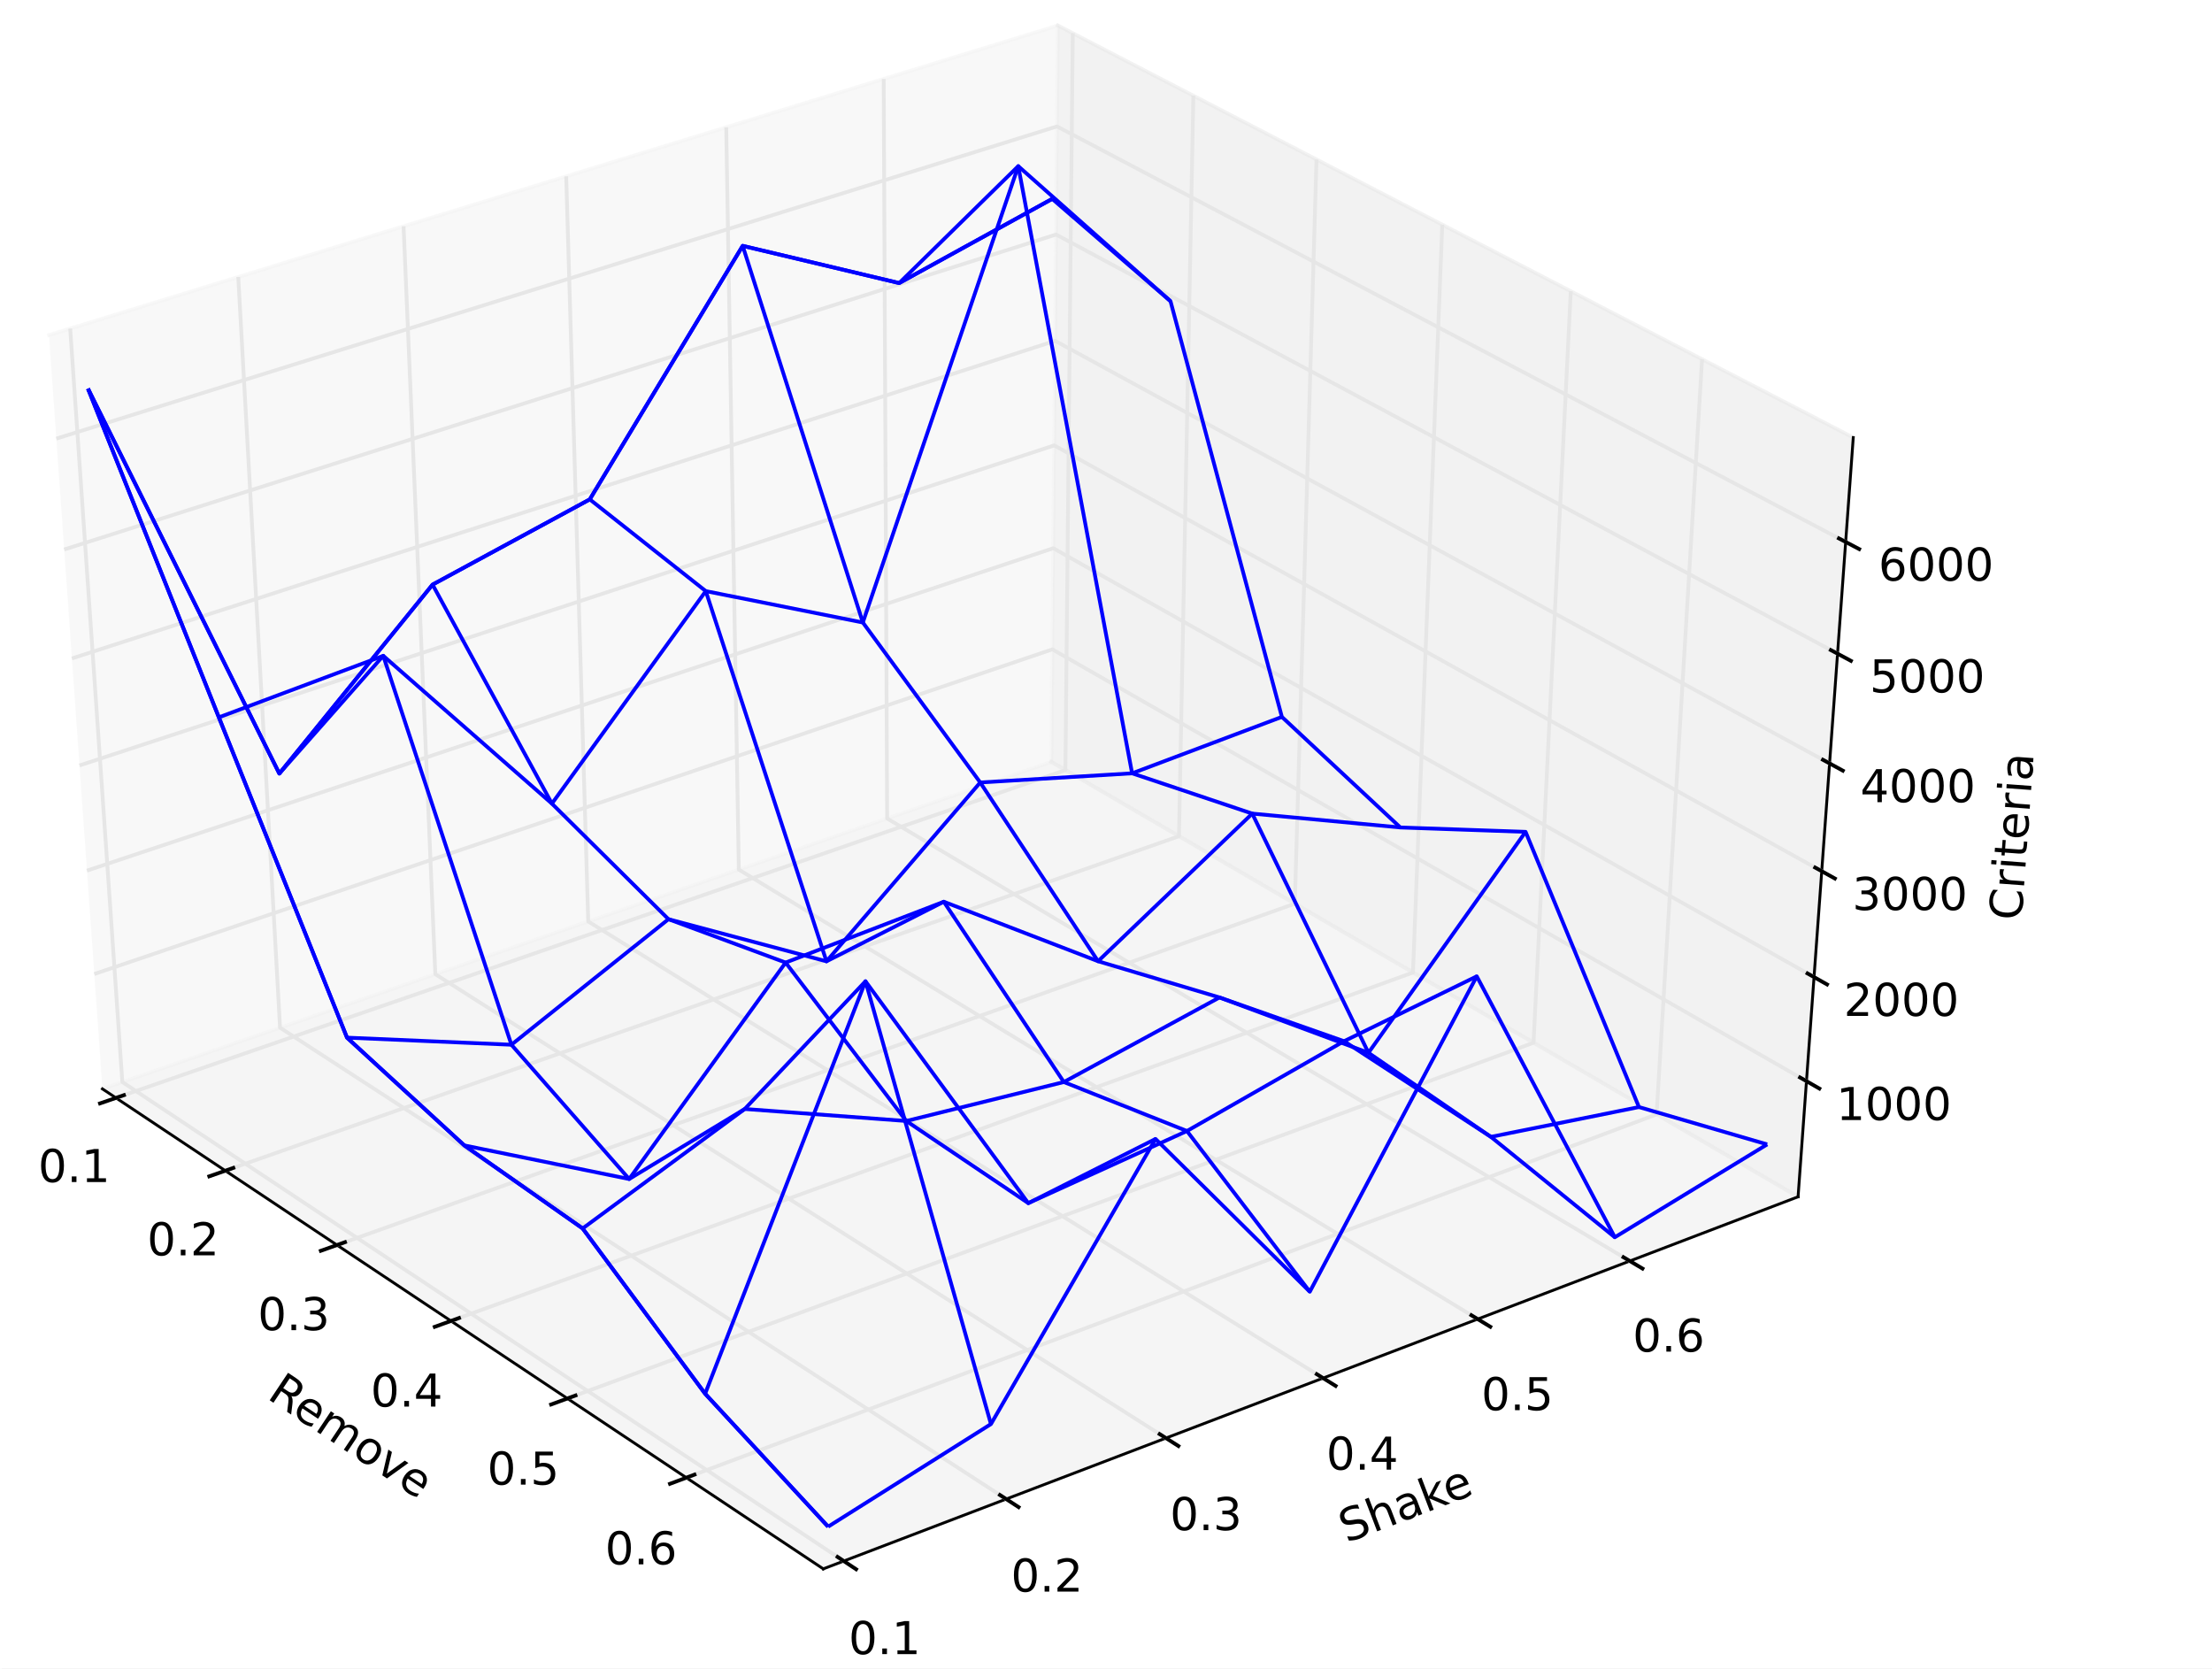 <?xml version="1.0" standalone="no"?>
<!DOCTYPE svg PUBLIC "-//W3C//DTD SVG 1.1//EN"
  "http://www.w3.org/Graphics/SVG/1.1/DTD/svg11.dtd">
<!-- Created with matplotlib (http://matplotlib.sourceforge.net/) -->
<svg width="586pt" height="442pt" viewBox="0 0 586 442"
   xmlns="http://www.w3.org/2000/svg"
   xmlns:xlink="http://www.w3.org/1999/xlink"
   version="1.1"
   id="svg1">
<rect x="0" y="0" width="586" height="442" fill="#808080" stroke="none"/>
<filter id="colorAdd"><feComposite in="SourceGraphic" in2="BackgroundImage" operator="arithmetic" k2="1" k3="1"/></filter>
<g id="figure1">
<g id="patch1">
<path style="fill: #ffffff; stroke: #ffffff; stroke-width: 1; stroke-linejoin: round; stroke-linecap: square;  opacity: 1"  d="M0 442.8L586.8 442.8L586.8 0
L0 0z"/>
</g>
<g id="patch2">
<path style="fill: #ffffff; opacity: 1"  d="M0 442.8L586.8 442.8L586.8 0
L0 0z"/>
</g>
<g id="pane3d1">
<g id="patch3">
<path style="fill: #f2f2f2; stroke: #f2f2f2; stroke-width: 1; stroke-linejoin: round; stroke-linecap: square;  opacity: 0.5"  d="M27.142 288.424L278.528 201.804L280.249 6.752
L12.975 88.743"/>
</g>
</g>
<g id="pane3d2">
<g id="patch4">
<path style="fill: #e6e6e6; stroke: #e6e6e6; stroke-width: 1; stroke-linejoin: round; stroke-linecap: square;  opacity: 0.5"  d="M278.528 201.804L476.342 316.998L490.962 115.896
L280.249 6.752"/>
</g>
</g>
<g id="pane3d3">
<g id="patch5">
<path style="fill: #ececec; stroke: #ececec; stroke-width: 1; stroke-linejoin: round; stroke-linecap: square;  opacity: 0.5"  d="M27.142 288.424L218.096 415.554L476.342 316.998
L278.528 201.804"/>
</g>
</g>
<g id="axis3d1">
<g id="line2d1">
<path style="fill: none; stroke: #000000; stroke-width: 0.75; stroke-linejoin: round; stroke-linecap: square;  opacity: 1"  d="M27.142 288.424L218.096 415.554"/>
</g>
<g id="text1">
<defs>
<path id="c_4c6532c564269b2c70b230c2e45c01e4" d="M44.391 -34.188q3.172 1.078 6.172 4.594q3 3.516 6.031 9.672l10.016 19.922l-10.609 0l-9.312 -18.703q-3.625 -7.328 -7.016 -9.719q-3.391 -2.391 -9.25 -2.391l-10.75 0l0 30.812l-9.859 0l0 -72.906l22.266 0q12.5 0 18.656 5.234q6.156 5.219 6.156 15.766q0 6.891 -3.203 11.438q-3.203 4.531 -9.297 6.281M19.672 -64.797l0 25.875l12.406 0q7.125 0 10.766 -3.297q3.641 -3.297 3.641 -9.688q0 -6.391 -3.641 -9.641q-3.641 -3.25 -10.766 -3.25z"/>
<path id="c_0bce5afba2dc6b9024b26277c38ad8e8" d="M56.203 -29.594l0 4.391l-41.312 0q0.594 9.281 5.594 14.141q5 4.859 13.938 4.859q5.172 0 10.031 -1.266q4.859 -1.266 9.656 -3.812l0 8.5q-4.844 2.047 -9.922 3.125q-5.078 1.078 -10.297 1.078q-13.094 0 -20.734 -7.609q-7.641 -7.625 -7.641 -20.625q0 -13.422 7.25 -21.297q7.25 -7.891 19.562 -7.891q11.031 0 17.453 7.109q6.422 7.094 6.422 19.297M47.219 -32.234q-0.094 -7.359 -4.125 -11.75q-4.031 -4.406 -10.672 -4.406q-7.516 0 -12.031 4.25q-4.516 4.25 -5.203 11.969z"/>
<path id="c_4653c6dfde66c7610eae0911760d3490" d="M52 -44.188q3.375 -6.062 8.062 -8.938q4.688 -2.875 11.031 -2.875q8.547 0 13.188 5.984q4.641 5.969 4.641 17l0 33.016l-9.031 0l0 -32.719q0 -7.859 -2.797 -11.656q-2.781 -3.812 -8.484 -3.812q-6.984 0 -11.047 4.641q-4.047 4.625 -4.047 12.641l0 30.906l-9.031 0l0 -32.719q0 -7.906 -2.781 -11.688q-2.781 -3.781 -8.594 -3.781q-6.891 0 -10.953 4.656q-4.047 4.656 -4.047 12.625l0 30.906l-9.031 0l0 -54.688l9.031 0l0 8.5q3.078 -5.031 7.375 -7.422q4.297 -2.391 10.203 -2.391q5.969 0 10.141 3.031q4.172 3.016 6.172 8.781"/>
<path id="c_f05dd90d41f04bb96ef1ca503cc2044b" d="M30.609 -48.391q-7.219 0 -11.422 5.641q-4.203 5.641 -4.203 15.453q0 9.812 4.172 15.453q4.188 5.641 11.453 5.641q7.188 0 11.375 -5.656q4.203 -5.672 4.203 -15.438q0 -9.719 -4.203 -15.406q-4.188 -5.688 -11.375 -5.688M30.609 -56q11.719 0 18.406 7.625q6.703 7.609 6.703 21.078q0 13.422 -6.703 21.078q-6.688 7.641 -18.406 7.641q-11.766 0 -18.438 -7.641q-6.656 -7.656 -6.656 -21.078q0 -13.469 6.656 -21.078q6.672 -7.625 18.438 -7.625"/>
<path id="c_c48ceabac27bf136feba2f4bf2716ab6" d="M2.984 -54.688l9.516 0l17.094 45.891l17.094 -45.891l9.516 0l-20.516 54.688l-12.203 0z"/>
</defs>
<g style="fill: #000000; opacity: 1" transform="translate(70.476,370.245)rotate(-326.3)scale(0.12)">
<use xlink:href="#c_4c6532c564269b2c70b230c2e45c01e4"/>
<use xlink:href="#c_0bce5afba2dc6b9024b26277c38ad8e8" x="64.982"/>
<use xlink:href="#c_4653c6dfde66c7610eae0911760d3490" x="126.506"/>
<use xlink:href="#c_f05dd90d41f04bb96ef1ca503cc2044b" x="223.918"/>
<use xlink:href="#c_c48ceabac27bf136feba2f4bf2716ab6" x="285.1"/>
<use xlink:href="#c_0bce5afba2dc6b9024b26277c38ad8e8" x="344.279"/>
</g>
</g>
<g id="Line3DCollection1">
<defs>
<path id="coll0_0_ad8e72c07185692be8ce5c3205720132" d="M30.721 -151.993L282.247 -238.83L284.196 -434.003"/>
<path id="coll0_1_66fa6374f6b6047c2b56f842b447a081" d="M59.689 -132.707L312.333 -221.31L316.142 -417.456"/>
<path id="coll0_2_d81764a1438b663e8070cd142fbdab72" d="M89.263 -113.018L343.019 -203.441L348.764 -400.559"/>
<path id="coll0_3_de21551c39b370f54f4634b569dc8e66" d="M119.463 -92.912L374.323 -185.211L382.084 -383.3"/>
<path id="coll0_4_665b7d66e8e80424bf8d917561278648" d="M150.309 -72.376L406.264 -166.611L416.124 -365.668"/>
<path id="coll0_5_ad950a28548c9d264acb44e794eb1bed" d="M181.821 -51.397L438.861 -147.629L450.909 -347.65"/>
</defs>
<use style="fill: none; stroke: #e6e6e6; stroke-width: 1; stroke-linejoin: round; stroke-linecap: butt;  opacity: 1" xlink:href="#coll0_0_ad8e72c07185692be8ce5c3205720132" x="0" y="442.8"/>
<use style="fill: none; stroke: #e6e6e6; stroke-width: 1; stroke-linejoin: round; stroke-linecap: butt;  opacity: 1" xlink:href="#coll0_1_66fa6374f6b6047c2b56f842b447a081" x="0" y="442.8"/>
<use style="fill: none; stroke: #e6e6e6; stroke-width: 1; stroke-linejoin: round; stroke-linecap: butt;  opacity: 1" xlink:href="#coll0_2_d81764a1438b663e8070cd142fbdab72" x="0" y="442.8"/>
<use style="fill: none; stroke: #e6e6e6; stroke-width: 1; stroke-linejoin: round; stroke-linecap: butt;  opacity: 1" xlink:href="#coll0_3_de21551c39b370f54f4634b569dc8e66" x="0" y="442.8"/>
<use style="fill: none; stroke: #e6e6e6; stroke-width: 1; stroke-linejoin: round; stroke-linecap: butt;  opacity: 1" xlink:href="#coll0_4_665b7d66e8e80424bf8d917561278648" x="0" y="442.8"/>
<use style="fill: none; stroke: #e6e6e6; stroke-width: 1; stroke-linejoin: round; stroke-linecap: butt;  opacity: 1" xlink:href="#coll0_5_ad950a28548c9d264acb44e794eb1bed" x="0" y="442.8"/>
</g>
<g id="xtick1">
<g id="line2d2">
<path style="fill: none; stroke: #000000; stroke-width: 1; stroke-linejoin: round; stroke-linecap: square;  opacity: 1"  d="M32.831 290.079L26.497 292.266"/>
</g>
<g id="text2">
<defs>
<path id="c_7a2040fe3b94fcd41d0a72c84e93b115" d="M31.781 -66.406q-7.609 0 -11.453 7.5q-3.828 7.484 -3.828 22.531q0 14.984 3.828 22.484q3.844 7.5 11.453 7.5q7.672 0 11.5 -7.5q3.844 -7.5 3.844 -22.484q0 -15.047 -3.844 -22.531q-3.828 -7.5 -11.5 -7.5M31.781 -74.219q12.266 0 18.734 9.703q6.469 9.688 6.469 28.141q0 18.406 -6.469 28.109q-6.469 9.688 -18.734 9.688q-12.25 0 -18.719 -9.688q-6.469 -9.703 -6.469 -28.109q0 -18.453 6.469 -28.141q6.469 -9.703 18.719 -9.703"/>
<path id="c_ed3e21196fb739f392806f09ca0594ef" d="M10.688 -12.406l10.312 0l0 12.406l-10.312 0z"/>
<path id="c_42baa63129a918535c52adb20d687ea7" d="M12.406 -8.297l16.109 0l0 -55.625l-17.531 3.516l0 -8.984l17.438 -3.516l9.859 0l0 64.609l16.109 0l0 8.297l-41.984 0z"/>
</defs>
<g style="fill: #000000; opacity: 1" transform="translate(10.1,313.095)scale(0.12)">
<use xlink:href="#c_7a2040fe3b94fcd41d0a72c84e93b115"/>
<use xlink:href="#c_ed3e21196fb739f392806f09ca0594ef" x="63.623"/>
<use xlink:href="#c_42baa63129a918535c52adb20d687ea7" x="95.41"/>
</g>
</g>
</g>
<g id="xtick2">
<g id="line2d3">
<path style="fill: none; stroke: #000000; stroke-width: 1; stroke-linejoin: round; stroke-linecap: square;  opacity: 1"  d="M61.809 309.349L55.444 311.582"/>
</g>
<g id="text3">
<defs>
<path id="c_ed3f3ed3ebfbd18bcb9c012009a68ad1" d="M19.188 -8.297l34.422 0l0 8.297l-46.281 0l0 -8.297q5.609 -5.812 15.297 -15.594q9.703 -9.797 12.188 -12.641q4.734 -5.312 6.609 -9q1.891 -3.688 1.891 -7.25q0 -5.812 -4.078 -9.469q-4.078 -3.672 -10.625 -3.672q-4.641 0 -9.797 1.609q-5.141 1.609 -11 4.891l0 -9.969q5.953 -2.391 11.125 -3.609q5.188 -1.219 9.484 -1.219q11.328 0 18.062 5.672q6.734 5.656 6.734 15.125q0 4.5 -1.688 8.531q-1.672 4.016 -6.125 9.484q-1.219 1.422 -7.766 8.188q-6.531 6.766 -18.453 18.922"/>
</defs>
<g style="fill: #000000; opacity: 1" transform="translate(38.975,332.509)scale(0.12)">
<use xlink:href="#c_7a2040fe3b94fcd41d0a72c84e93b115"/>
<use xlink:href="#c_ed3e21196fb739f392806f09ca0594ef" x="63.623"/>
<use xlink:href="#c_ed3f3ed3ebfbd18bcb9c012009a68ad1" x="95.41"/>
</g>
</g>
</g>
<g id="xtick3">
<g id="line2d4">
<path style="fill: none; stroke: #000000; stroke-width: 1; stroke-linejoin: round; stroke-linecap: square;  opacity: 1"  d="M91.394 329.023L84.997 331.302"/>
</g>
<g id="text4">
<defs>
<path id="c_3dcfa38a02242cb63ec6726c6e70be7a" d="M40.578 -39.312q7.078 1.516 11.047 6.312q3.984 4.781 3.984 11.812q0 10.781 -7.422 16.703q-7.422 5.906 -21.094 5.906q-4.578 0 -9.438 -0.906q-4.859 -0.906 -10.031 -2.719l0 -9.516q4.094 2.391 8.969 3.609q4.891 1.219 10.219 1.219q9.266 0 14.125 -3.656q4.859 -3.656 4.859 -10.641q0 -6.453 -4.516 -10.078q-4.516 -3.641 -12.562 -3.641l-8.5 0l0 -8.109l8.891 0q7.266 0 11.125 -2.906q3.859 -2.906 3.859 -8.375q0 -5.609 -3.984 -8.609q-3.969 -3.016 -11.391 -3.016q-4.062 0 -8.703 0.891q-4.641 0.875 -10.203 2.719l0 -8.781q5.625 -1.562 10.531 -2.344q4.906 -0.781 9.25 -0.781q11.234 0 17.766 5.109q6.547 5.094 6.547 13.781q0 6.062 -3.469 10.234q-3.469 4.172 -9.859 5.781"/>
</defs>
<g style="fill: #000000; opacity: 1" transform="translate(68.289,352.329)scale(0.12)">
<use xlink:href="#c_7a2040fe3b94fcd41d0a72c84e93b115"/>
<use xlink:href="#c_ed3e21196fb739f392806f09ca0594ef" x="63.623"/>
<use xlink:href="#c_3dcfa38a02242cb63ec6726c6e70be7a" x="95.41"/>
</g>
</g>
</g>
<g id="xtick4">
<g id="line2d5">
<path style="fill: none; stroke: #000000; stroke-width: 1; stroke-linejoin: round; stroke-linecap: square;  opacity: 1"  d="M121.604 349.113L115.176 351.441"/>
</g>
<g id="text5">
<defs>
<path id="c_a0416418d96557a09b8c1332d34883ba" d="M37.797 -64.312l-24.906 38.922l24.906 0zM35.203 -72.906l12.406 0l0 47.516l10.406 0l0 8.203l-10.406 0l0 17.188l-9.812 0l0 -17.188l-32.906 0l0 -9.516z"/>
</defs>
<g style="fill: #000000; opacity: 1" transform="translate(98.194,372.568)scale(0.12)">
<use xlink:href="#c_7a2040fe3b94fcd41d0a72c84e93b115"/>
<use xlink:href="#c_ed3e21196fb739f392806f09ca0594ef" x="63.623"/>
<use xlink:href="#c_a0416418d96557a09b8c1332d34883ba" x="95.41"/>
</g>
</g>
</g>
<g id="xtick5">
<g id="line2d6">
<path style="fill: none; stroke: #000000; stroke-width: 1; stroke-linejoin: round; stroke-linecap: square;  opacity: 1"  d="M152.46 369.632L146.001 372.01"/>
</g>
<g id="text6">
<defs>
<path id="c_1260a2df50f305f3db244e29828f968e" d="M10.797 -72.906l38.719 0l0 8.312l-29.688 0l0 17.859q2.141 -0.734 4.281 -1.094q2.156 -0.359 4.312 -0.359q12.203 0 19.328 6.688q7.141 6.688 7.141 18.109q0 11.766 -7.328 18.297q-7.328 6.516 -20.656 6.516q-4.594 0 -9.359 -0.781q-4.75 -0.781 -9.828 -2.344l0 -9.922q4.391 2.391 9.078 3.562q4.688 1.172 9.906 1.172q8.453 0 13.375 -4.438q4.938 -4.438 4.938 -12.062q0 -7.609 -4.938 -12.047q-4.922 -4.453 -13.375 -4.453q-3.953 0 -7.891 0.875q-3.922 0.875 -8.016 2.734z"/>
</defs>
<g style="fill: #000000; opacity: 1" transform="translate(129.077,393.24)scale(0.12)">
<use xlink:href="#c_7a2040fe3b94fcd41d0a72c84e93b115"/>
<use xlink:href="#c_ed3e21196fb739f392806f09ca0594ef" x="63.623"/>
<use xlink:href="#c_1260a2df50f305f3db244e29828f968e" x="95.41"/>
</g>
</g>
</g>
<g id="xtick6">
<g id="line2d7">
<path style="fill: none; stroke: #000000; stroke-width: 1; stroke-linejoin: round; stroke-linecap: square;  opacity: 1"  d="M183.982 390.594L177.493 393.024"/>
</g>
<g id="text7">
<defs>
<path id="c_cc8d6d580d1b10c8632f7a42cd53db8a" d="M33.016 -40.375q-6.641 0 -10.531 4.547q-3.875 4.531 -3.875 12.438q0 7.859 3.875 12.438q3.891 4.562 10.531 4.562q6.641 0 10.516 -4.562q3.875 -4.578 3.875 -12.438q0 -7.906 -3.875 -12.438q-3.875 -4.547 -10.516 -4.547M52.594 -71.297l0 8.984q-3.719 -1.75 -7.5 -2.672q-3.781 -0.938 -7.5 -0.938q-9.766 0 -14.922 6.594q-5.141 6.594 -5.875 19.922q2.875 -4.25 7.219 -6.516q4.359 -2.266 9.578 -2.266q10.984 0 17.359 6.672q6.375 6.656 6.375 18.125q0 11.234 -6.641 18.031q-6.641 6.781 -17.672 6.781q-12.656 0 -19.344 -9.688q-6.688 -9.703 -6.688 -28.109q0 -17.281 8.203 -27.562q8.203 -10.281 22.016 -10.281q3.719 0 7.5 0.734q3.781 0.734 7.891 2.188"/>
</defs>
<g style="fill: #000000; opacity: 1" transform="translate(160.295,414.358)scale(0.12)">
<use xlink:href="#c_7a2040fe3b94fcd41d0a72c84e93b115"/>
<use xlink:href="#c_ed3e21196fb739f392806f09ca0594ef" x="63.623"/>
<use xlink:href="#c_cc8d6d580d1b10c8632f7a42cd53db8a" x="95.41"/>
</g>
</g>
</g>
</g>
<g id="axis3d2">
<g id="line2d8">
<path style="fill: none; stroke: #000000; stroke-width: 0.75; stroke-linejoin: round; stroke-linecap: square;  opacity: 1"  d="M476.342 316.998L218.096 415.554"/>
</g>
<g id="text8">
<defs>
<path id="c_b672e4bee30772019085dff1098f516d" d="M53.516 -70.516l0 9.625q-5.609 -2.688 -10.594 -4q-4.984 -1.328 -9.625 -1.328q-8.047 0 -12.422 3.125q-4.375 3.125 -4.375 8.891q0 4.844 2.906 7.312q2.906 2.453 11.016 3.969l5.953 1.219q11.031 2.109 16.281 7.406q5.25 5.297 5.25 14.172q0 10.609 -7.109 16.078q-7.094 5.469 -20.812 5.469q-5.172 0 -11.016 -1.172q-5.828 -1.172 -12.078 -3.469l0 -10.156q6 3.359 11.766 5.078q5.766 1.703 11.328 1.703q8.438 0 13.031 -3.312q4.594 -3.328 4.594 -9.484q0 -5.359 -3.297 -8.391q-3.297 -3.031 -10.812 -4.547l-6.016 -1.172q-11.031 -2.188 -15.969 -6.875q-4.922 -4.688 -4.922 -13.047q0 -9.672 6.812 -15.234q6.812 -5.562 18.766 -5.562q5.141 0 10.453 0.938q5.328 0.922 10.891 2.766"/>
<path id="c_74d54c94aa871ec39e2bc6697dde6c00" d="M54.891 -33.016l0 33.016l-8.984 0l0 -32.719q0 -7.766 -3.031 -11.609q-3.031 -3.859 -9.078 -3.859q-7.281 0 -11.484 4.641q-4.203 4.625 -4.203 12.641l0 30.906l-9.031 0l0 -75.984l9.031 0l0 29.797q3.234 -4.938 7.594 -7.375q4.375 -2.438 10.094 -2.438q9.422 0 14.25 5.828q4.844 5.828 4.844 17.156"/>
<path id="c_01d93a582460e35a7945ca50d148ffeb" d="M34.281 -27.484q-10.891 0 -15.094 2.484q-4.203 2.484 -4.203 8.5q0 4.781 3.156 7.594q3.156 2.797 8.562 2.797q7.484 0 12 -5.297q4.516 -5.297 4.516 -14.078l0 -2zM52.203 -31.203l0 31.203l-8.984 0l0 -8.297q-3.078 4.969 -7.672 7.344q-4.594 2.375 -11.234 2.375q-8.391 0 -13.359 -4.719q-4.953 -4.719 -4.953 -12.625q0 -9.219 6.172 -13.906q6.188 -4.688 18.438 -4.688l12.609 0l0 -0.891q0 -6.203 -4.078 -9.594q-4.078 -3.391 -11.453 -3.391q-4.688 0 -9.141 1.125q-4.438 1.125 -8.531 3.375l0 -8.312q4.922 -1.906 9.562 -2.844q4.641 -0.953 9.031 -0.953q11.875 0 17.734 6.156q5.859 6.141 5.859 18.641"/>
<path id="c_dcb78ab3124be785176d70a27dde1356" d="M9.078 -75.984l9.031 0l0 44.875l26.812 -23.578l11.469 0l-29 25.578l30.234 29.109l-11.719 0l-27.797 -26.703l0 26.703l-9.031 0z"/>
</defs>
<g style="fill: #000000; opacity: 1" transform="translate(356.707,408.721)rotate(-20.9)scale(0.12)">
<use xlink:href="#c_b672e4bee30772019085dff1098f516d"/>
<use xlink:href="#c_74d54c94aa871ec39e2bc6697dde6c00" x="63.477"/>
<use xlink:href="#c_01d93a582460e35a7945ca50d148ffeb" x="126.855"/>
<use xlink:href="#c_dcb78ab3124be785176d70a27dde1356" x="188.135"/>
<use xlink:href="#c_0bce5afba2dc6b9024b26277c38ad8e8" x="242.42"/>
</g>
</g>
<g id="Line3DCollection2">
<defs>
<path id="coll1_0_f757bbf0c7bb2e113eaec00d3bbb3a40" d="M18.593 -355.78L32.41 -156.191L223.525 -29.318"/>
<path id="coll1_1_f80a1dfec030a41810e47a72247770dc" d="M63.116 -369.438L74.188 -170.587L266.552 -45.739"/>
<path id="coll1_2_d410fb8771310ecd13071fdf2e83d836" d="M106.911 -382.873L115.324 -184.761L308.872 -61.889"/>
<path id="coll1_3_90af134018ebbdfbf5d55214a8970e6b" d="M149.997 -396.091L155.832 -198.719L350.504 -77.777"/>
<path id="coll1_4_86740717ba81690fbb92a91cf2d6299e" d="M192.389 -409.095L195.726 -212.465L391.463 -93.409"/>
<path id="coll1_5_db118ee5c074396cac881a61d62d0606" d="M234.106 -421.893L235.021 -226.005L431.766 -108.79"/>
</defs>
<use style="fill: none; stroke: #e6e6e6; stroke-width: 1; stroke-linejoin: round; stroke-linecap: butt;  opacity: 1" xlink:href="#coll1_0_f757bbf0c7bb2e113eaec00d3bbb3a40" x="0" y="442.8"/>
<use style="fill: none; stroke: #e6e6e6; stroke-width: 1; stroke-linejoin: round; stroke-linecap: butt;  opacity: 1" xlink:href="#coll1_1_f80a1dfec030a41810e47a72247770dc" x="0" y="442.8"/>
<use style="fill: none; stroke: #e6e6e6; stroke-width: 1; stroke-linejoin: round; stroke-linecap: butt;  opacity: 1" xlink:href="#coll1_2_d410fb8771310ecd13071fdf2e83d836" x="0" y="442.8"/>
<use style="fill: none; stroke: #e6e6e6; stroke-width: 1; stroke-linejoin: round; stroke-linecap: butt;  opacity: 1" xlink:href="#coll1_3_90af134018ebbdfbf5d55214a8970e6b" x="0" y="442.8"/>
<use style="fill: none; stroke: #e6e6e6; stroke-width: 1; stroke-linejoin: round; stroke-linecap: butt;  opacity: 1" xlink:href="#coll1_4_86740717ba81690fbb92a91cf2d6299e" x="0" y="442.8"/>
<use style="fill: none; stroke: #e6e6e6; stroke-width: 1; stroke-linejoin: round; stroke-linecap: butt;  opacity: 1" xlink:href="#coll1_5_db118ee5c074396cac881a61d62d0606" x="0" y="442.8"/>
</g>
<g id="xtick7">
<g id="line2d9">
<path style="fill: none; stroke: #000000; stroke-width: 1; stroke-linejoin: round; stroke-linecap: square;  opacity: 1"  d="M221.892 412.398L226.795 415.653"/>
</g>
<g id="text9">
<g style="fill: #000000; opacity: 1" transform="translate(224.814,438.132)scale(0.12)">
<use xlink:href="#c_7a2040fe3b94fcd41d0a72c84e93b115"/>
<use xlink:href="#c_ed3e21196fb739f392806f09ca0594ef" x="63.623"/>
<use xlink:href="#c_42baa63129a918535c52adb20d687ea7" x="95.41"/>
</g>
</g>
</g>
<g id="xtick8">
<g id="line2d10">
<path style="fill: none; stroke: #000000; stroke-width: 1; stroke-linejoin: round; stroke-linecap: square;  opacity: 1"  d="M264.909 395.996L269.841 399.197"/>
</g>
<g id="text10">
<g style="fill: #000000; opacity: 1" transform="translate(267.815,421.578)scale(0.12)">
<use xlink:href="#c_7a2040fe3b94fcd41d0a72c84e93b115"/>
<use xlink:href="#c_ed3e21196fb739f392806f09ca0594ef" x="63.623"/>
<use xlink:href="#c_ed3f3ed3ebfbd18bcb9c012009a68ad1" x="95.41"/>
</g>
</g>
</g>
<g id="xtick9">
<g id="line2d11">
<path style="fill: none; stroke: #000000; stroke-width: 1; stroke-linejoin: round; stroke-linecap: square;  opacity: 1"  d="M307.22 379.862L312.18 383.011"/>
</g>
<g id="text11">
<g style="fill: #000000; opacity: 1" transform="translate(309.947,405.296)scale(0.12)">
<use xlink:href="#c_7a2040fe3b94fcd41d0a72c84e93b115"/>
<use xlink:href="#c_ed3e21196fb739f392806f09ca0594ef" x="63.623"/>
<use xlink:href="#c_3dcfa38a02242cb63ec6726c6e70be7a" x="95.41"/>
</g>
</g>
</g>
<g id="xtick10">
<g id="line2d12">
<path style="fill: none; stroke: #000000; stroke-width: 1; stroke-linejoin: round; stroke-linecap: square;  opacity: 1"  d="M348.843 363.991L353.829 367.089"/>
</g>
<g id="text12">
<g style="fill: #000000; opacity: 1" transform="translate(351.36,389.278)scale(0.12)">
<use xlink:href="#c_7a2040fe3b94fcd41d0a72c84e93b115"/>
<use xlink:href="#c_ed3e21196fb739f392806f09ca0594ef" x="63.623"/>
<use xlink:href="#c_a0416418d96557a09b8c1332d34883ba" x="95.41"/>
</g>
</g>
</g>
<g id="xtick11">
<g id="line2d13">
<path style="fill: none; stroke: #000000; stroke-width: 1; stroke-linejoin: round; stroke-linecap: square;  opacity: 1"  d="M389.794 348.376L394.805 351.424"/>
</g>
<g id="text13">
<g style="fill: #000000; opacity: 1" transform="translate(392.437,373.52)scale(0.12)">
<use xlink:href="#c_7a2040fe3b94fcd41d0a72c84e93b115"/>
<use xlink:href="#c_ed3e21196fb739f392806f09ca0594ef" x="63.623"/>
<use xlink:href="#c_1260a2df50f305f3db244e29828f968e" x="95.41"/>
</g>
</g>
</g>
<g id="xtick12">
<g id="line2d14">
<path style="fill: none; stroke: #000000; stroke-width: 1; stroke-linejoin: round; stroke-linecap: square;  opacity: 1"  d="M430.09 333.011L435.124 336.011"/>
</g>
<g id="text14">
<g style="fill: #000000; opacity: 1" transform="translate(432.531,358.013)scale(0.12)">
<use xlink:href="#c_7a2040fe3b94fcd41d0a72c84e93b115"/>
<use xlink:href="#c_ed3e21196fb739f392806f09ca0594ef" x="63.623"/>
<use xlink:href="#c_cc8d6d580d1b10c8632f7a42cd53db8a" x="95.41"/>
</g>
</g>
</g>
</g>
<g id="axis3d3">
<g id="line2d15">
<path style="fill: none; stroke: #000000; stroke-width: 0.75; stroke-linejoin: round; stroke-linecap: square;  opacity: 1"  d="M476.342 316.998L490.962 115.896"/>
</g>
<g id="text15">
<defs>
<path id="c_a469f8ee191679fe73f3b765bd271597" d="M64.406 -67.281l0 10.391q-4.984 -4.641 -10.625 -6.922q-5.641 -2.297 -11.984 -2.297q-12.5 0 -19.141 7.641q-6.641 7.641 -6.641 22.094q0 14.406 6.641 22.047q6.641 7.641 19.141 7.641q6.344 0 11.984 -2.297q5.641 -2.297 10.625 -6.938l0 10.312q-5.172 3.516 -10.969 5.281q-5.781 1.75 -12.219 1.75q-16.562 0 -26.094 -10.125q-9.516 -10.141 -9.516 -27.672q0 -17.578 9.516 -27.703q9.531 -10.141 26.094 -10.141q6.531 0 12.312 1.734q5.797 1.734 10.875 5.203"/>
<path id="c_6ec8d5749226675394676a5d2a3b468b" d="M41.109 -46.297q-1.516 -0.875 -3.297 -1.281q-1.781 -0.422 -3.922 -0.422q-7.625 0 -11.703 4.953q-4.078 4.953 -4.078 14.234l0 28.812l-9.031 0l0 -54.688l9.031 0l0 8.5q2.844 -4.984 7.375 -7.391q4.547 -2.422 11.047 -2.422q0.922 0 2.047 0.125q1.125 0.109 2.484 0.359z"/>
<path id="c_6a63bda47b2f3da1cec6aadd80692cfe" d="M9.422 -54.688l8.984 0l0 54.688l-8.984 0zM9.422 -75.984l8.984 0l0 11.391l-8.984 0z"/>
<path id="c_0f8c41144cfbf448378cb6fd1cc8e549" d="M18.312 -70.219l0 15.531l18.5 0l0 6.984l-18.5 0l0 29.688q0 6.688 1.828 8.594q1.828 1.906 7.453 1.906l9.219 0l0 7.516l-9.219 0q-10.406 0 -14.359 -3.875q-3.953 -3.891 -3.953 -14.141l0 -29.688l-6.594 0l0 -6.984l6.594 0l0 -15.531z"/>
</defs>
<g style="fill: #000000; opacity: 1" transform="translate(535.527,243.955)rotate(-85.8)scale(0.12)">
<use xlink:href="#c_a469f8ee191679fe73f3b765bd271597"/>
<use xlink:href="#c_6ec8d5749226675394676a5d2a3b468b" x="69.824"/>
<use xlink:href="#c_6a63bda47b2f3da1cec6aadd80692cfe" x="110.938"/>
<use xlink:href="#c_0f8c41144cfbf448378cb6fd1cc8e549" x="138.721"/>
<use xlink:href="#c_0bce5afba2dc6b9024b26277c38ad8e8" x="177.93"/>
<use xlink:href="#c_6ec8d5749226675394676a5d2a3b468b" x="239.453"/>
<use xlink:href="#c_6a63bda47b2f3da1cec6aadd80692cfe" x="280.566"/>
<use xlink:href="#c_01d93a582460e35a7945ca50d148ffeb" x="308.35"/>
</g>
</g>
<g id="Line3DCollection3">
<defs>
<path id="coll2_0_e8364ca0bcfdfcb380531ff77a5ab1fe" d="M478.569 -156.425L278.791 -270.797L24.983 -184.808"/>
<path id="coll2_1_de262abb05f82da086cc8283981f8acd" d="M480.572 -183.988L279.027 -297.59L23.04 -212.191"/>
<path id="coll2_2_0c01d8c9736ee9867edb4215d8388e24" d="M482.612 -212.038L279.268 -324.826L21.064 -240.051"/>
<path id="coll2_3_a0a4e726c65ad3410273502a2cba9b11" d="M484.687 -240.59L279.512 -352.518L19.052 -268.4"/>
<path id="coll2_4_1d6c3e0ab8df4229fc7b8d25d861234c" d="M486.8 -269.655L279.761 -380.677L17.005 -297.252"/>
<path id="coll2_5_08a94eef2e1451d902af313a2293b4f9" d="M488.951 -299.248L280.013 -409.315L14.922 -326.62"/>
</defs>
<use style="fill: none; stroke: #e6e6e6; stroke-width: 1; stroke-linejoin: round; stroke-linecap: butt;  opacity: 1" xlink:href="#coll2_0_e8364ca0bcfdfcb380531ff77a5ab1fe" x="0" y="442.8"/>
<use style="fill: none; stroke: #e6e6e6; stroke-width: 1; stroke-linejoin: round; stroke-linecap: butt;  opacity: 1" xlink:href="#coll2_1_de262abb05f82da086cc8283981f8acd" x="0" y="442.8"/>
<use style="fill: none; stroke: #e6e6e6; stroke-width: 1; stroke-linejoin: round; stroke-linecap: butt;  opacity: 1" xlink:href="#coll2_2_0c01d8c9736ee9867edb4215d8388e24" x="0" y="442.8"/>
<use style="fill: none; stroke: #e6e6e6; stroke-width: 1; stroke-linejoin: round; stroke-linecap: butt;  opacity: 1" xlink:href="#coll2_3_a0a4e726c65ad3410273502a2cba9b11" x="0" y="442.8"/>
<use style="fill: none; stroke: #e6e6e6; stroke-width: 1; stroke-linejoin: round; stroke-linecap: butt;  opacity: 1" xlink:href="#coll2_4_1d6c3e0ab8df4229fc7b8d25d861234c" x="0" y="442.8"/>
<use style="fill: none; stroke: #e6e6e6; stroke-width: 1; stroke-linejoin: round; stroke-linecap: butt;  opacity: 1" xlink:href="#coll2_5_08a94eef2e1451d902af313a2293b4f9" x="0" y="442.8"/>
</g>
<g id="xtick13">
<g id="line2d16">
<path style="fill: none; stroke: #000000; stroke-width: 1; stroke-linejoin: round; stroke-linecap: square;  opacity: 1"  d="M476.866 285.4L481.978 288.327"/>
</g>
<g id="text16">
<g style="fill: #000000; opacity: 1" transform="translate(486.469,296.666)scale(0.12)">
<use xlink:href="#c_42baa63129a918535c52adb20d687ea7"/>
<use xlink:href="#c_7a2040fe3b94fcd41d0a72c84e93b115" x="63.623"/>
<use xlink:href="#c_7a2040fe3b94fcd41d0a72c84e93b115" x="127.246"/>
<use xlink:href="#c_7a2040fe3b94fcd41d0a72c84e93b115" x="190.869"/>
</g>
</g>
</g>
<g id="xtick14">
<g id="line2d17">
<path style="fill: none; stroke: #000000; stroke-width: 1; stroke-linejoin: round; stroke-linecap: square;  opacity: 1"  d="M478.854 257.844L484.014 260.752"/>
</g>
<g id="text17">
<g style="fill: #000000; opacity: 1" transform="translate(488.449,269.094)scale(0.12)">
<use xlink:href="#c_ed3f3ed3ebfbd18bcb9c012009a68ad1"/>
<use xlink:href="#c_7a2040fe3b94fcd41d0a72c84e93b115" x="63.623"/>
<use xlink:href="#c_7a2040fe3b94fcd41d0a72c84e93b115" x="127.246"/>
<use xlink:href="#c_7a2040fe3b94fcd41d0a72c84e93b115" x="190.869"/>
</g>
</g>
</g>
<g id="xtick15">
<g id="line2d18">
<path style="fill: none; stroke: #000000; stroke-width: 1; stroke-linejoin: round; stroke-linecap: square;  opacity: 1"  d="M480.877 229.8L486.086 232.689"/>
</g>
<g id="text18">
<g style="fill: #000000; opacity: 1" transform="translate(490.711,241.035)scale(0.12)">
<use xlink:href="#c_3dcfa38a02242cb63ec6726c6e70be7a"/>
<use xlink:href="#c_7a2040fe3b94fcd41d0a72c84e93b115" x="63.623"/>
<use xlink:href="#c_7a2040fe3b94fcd41d0a72c84e93b115" x="127.246"/>
<use xlink:href="#c_7a2040fe3b94fcd41d0a72c84e93b115" x="190.869"/>
</g>
</g>
</g>
<g id="xtick16">
<g id="line2d19">
<path style="fill: none; stroke: #000000; stroke-width: 1; stroke-linejoin: round; stroke-linecap: square;  opacity: 1"  d="M482.936 201.255L488.195 204.124"/>
</g>
<g id="text19">
<g style="fill: #000000; opacity: 1" transform="translate(492.825,212.474)scale(0.12)">
<use xlink:href="#c_a0416418d96557a09b8c1332d34883ba"/>
<use xlink:href="#c_7a2040fe3b94fcd41d0a72c84e93b115" x="63.623"/>
<use xlink:href="#c_7a2040fe3b94fcd41d0a72c84e93b115" x="127.246"/>
<use xlink:href="#c_7a2040fe3b94fcd41d0a72c84e93b115" x="190.869"/>
</g>
</g>
</g>
<g id="xtick17">
<g id="line2d20">
<path style="fill: none; stroke: #000000; stroke-width: 1; stroke-linejoin: round; stroke-linecap: square;  opacity: 1"  d="M485.032 172.197L490.342 175.044"/>
</g>
<g id="text20">
<g style="fill: #000000; opacity: 1" transform="translate(495.309,183.398)scale(0.12)">
<use xlink:href="#c_1260a2df50f305f3db244e29828f968e"/>
<use xlink:href="#c_7a2040fe3b94fcd41d0a72c84e93b115" x="63.623"/>
<use xlink:href="#c_7a2040fe3b94fcd41d0a72c84e93b115" x="127.246"/>
<use xlink:href="#c_7a2040fe3b94fcd41d0a72c84e93b115" x="190.869"/>
</g>
</g>
</g>
<g id="xtick18">
<g id="line2d21">
<path style="fill: none; stroke: #000000; stroke-width: 1; stroke-linejoin: round; stroke-linecap: square;  opacity: 1"  d="M487.166 142.611L492.528 145.436"/>
</g>
<g id="text21">
<g style="fill: #000000; opacity: 1" transform="translate(497.631,153.794)scale(0.12)">
<use xlink:href="#c_cc8d6d580d1b10c8632f7a42cd53db8a"/>
<use xlink:href="#c_7a2040fe3b94fcd41d0a72c84e93b115" x="63.623"/>
<use xlink:href="#c_7a2040fe3b94fcd41d0a72c84e93b115" x="127.246"/>
<use xlink:href="#c_7a2040fe3b94fcd41d0a72c84e93b115" x="190.869"/>
</g>
</g>
</g>
</g>
<g id="axes1">
<g id="Line3DCollection4">
<defs>
<path id="coll3_0_f81e24fc82c0e939fe7753b7f054e99a" d="M468.151 -139.68L427.796 -115.079L391.224 -184.197
L346.994 -100.655L306.12 -141.123L262.52 -65.597
L219.382 -38.422"/>
<path id="coll3_1_9b54cd381d6bb78a3e4b4d8a5f73d5d9" d="M434.188 -149.568L394.964 -141.676L356.058 -167.011
L314.445 -143.219L272.417 -124.115L229.284 -182.882
L186.804 -73.634"/>
<path id="coll3_2_1b65dfd11d7a38ae78d7b7f345e0f55f" d="M404.156 -222.463L362.527 -163.935L323.065 -178.599
L281.829 -156.195L240.085 -145.877L197.298 -149.059
L154.357 -117.414"/>
<path id="coll3_3_e27c7a291abf07363642cabf17a03381" d="M370.979 -223.624L331.747 -227.296L290.893 -188.194
L250.03 -203.954L208.128 -187.834L166.677 -130.505
L123.002 -139.408"/>
<path id="coll3_4_6e52d42141d46f9d5c5361b0971aafa2" d="M339.596 -252.91L299.916 -237.968L259.681 -235.541
L218.95 -188.167L177.088 -199.328L135.481 -166.077
L91.929 -167.953"/>
<path id="coll3_5_ac946cb55f251ab639115e3f1d4363cd" d="M310.084 -363.03L269.752 -398.787L228.584 -277.915
L186.974 -286.228L146.209 -229.942L101.529 -269.092
L57.979 -252.792"/>
<path id="coll3_6_e7f02191df1b46bcc4274a2efb9512b1" d="M278.747 -390.122L238.211 -367.821L196.752 -377.682
L156.243 -310.526L114.594 -287.949L73.994 -237.901
L23.317 -339.837"/>
<path id="coll3_7_e7f02191df1b46bcc4274a2efb9512b1" d="M278.747 -390.122L238.211 -367.821L196.752 -377.682
L156.243 -310.526L114.594 -287.949L73.994 -237.901
L23.317 -339.837"/>
<path id="coll3_8_7bb011775f10cce8a3e5eba2260ce37d" d="M468.151 -139.68L434.188 -149.568L404.156 -222.463
L370.979 -223.624L339.596 -252.91L310.084 -363.03
L278.747 -390.122"/>
<path id="coll3_9_d0a4af53ef88b67dd64f24dd7177bb93" d="M427.796 -115.079L394.964 -141.676L362.527 -163.935
L331.747 -227.296L299.916 -237.968L269.752 -398.787
L238.211 -367.821"/>
<path id="coll3_a_d4dd90cd58ebf08c6231b56ef4ebf8f6" d="M391.224 -184.197L356.058 -167.011L323.065 -178.599
L290.893 -188.194L259.681 -235.541L228.584 -277.915
L196.752 -377.682"/>
<path id="coll3_b_0584ca35090be61a1f95150cf9498810" d="M346.994 -100.655L314.445 -143.219L281.829 -156.195
L250.03 -203.954L218.95 -188.167L186.974 -286.228
L156.243 -310.526"/>
<path id="coll3_c_8d348d96b98bd27533602b75b5eb2412" d="M306.12 -141.123L272.417 -124.115L240.085 -145.877
L208.128 -187.834L177.088 -199.328L146.209 -229.942
L114.594 -287.949"/>
<path id="coll3_d_8a8b7549897a10322e5e2c8702faa0b6" d="M262.52 -65.597L229.284 -182.882L197.298 -149.059
L166.677 -130.505L135.481 -166.077L101.529 -269.092
L73.994 -237.901"/>
<path id="coll3_e_eb7017f1250b4256b6f330d4315ef8cb" d="M219.382 -38.422L186.804 -73.634L154.357 -117.414
L123.002 -139.408L91.929 -167.953L57.979 -252.792
L23.317 -339.837"/>
<path id="coll3_f_eb7017f1250b4256b6f330d4315ef8cb" d="M219.382 -38.422L186.804 -73.634L154.357 -117.414
L123.002 -139.408L91.929 -167.953L57.979 -252.792
L23.317 -339.837"/>
</defs>
<defs>
  <clipPath id="p7458867926d2dfc2fafcfa7d32fa4125">
<rect x="0" y="0" width="586.8" height="442.8"/>
  </clipPath>
</defs><g clip-path="url(#p7458867926d2dfc2fafcfa7d32fa4125)"><use style="fill: none; stroke: #0000ff; stroke-width: 1; stroke-linejoin: round; stroke-linecap: butt;  opacity: 1" xlink:href="#coll3_0_f81e24fc82c0e939fe7753b7f054e99a" x="0" y="442.8"/>
</g><g clip-path="url(#p7458867926d2dfc2fafcfa7d32fa4125)"><use style="fill: none; stroke: #0000ff; stroke-width: 1; stroke-linejoin: round; stroke-linecap: butt;  opacity: 1" xlink:href="#coll3_1_9b54cd381d6bb78a3e4b4d8a5f73d5d9" x="0" y="442.8"/>
</g><g clip-path="url(#p7458867926d2dfc2fafcfa7d32fa4125)"><use style="fill: none; stroke: #0000ff; stroke-width: 1; stroke-linejoin: round; stroke-linecap: butt;  opacity: 1" xlink:href="#coll3_2_1b65dfd11d7a38ae78d7b7f345e0f55f" x="0" y="442.8"/>
</g><g clip-path="url(#p7458867926d2dfc2fafcfa7d32fa4125)"><use style="fill: none; stroke: #0000ff; stroke-width: 1; stroke-linejoin: round; stroke-linecap: butt;  opacity: 1" xlink:href="#coll3_3_e27c7a291abf07363642cabf17a03381" x="0" y="442.8"/>
</g><g clip-path="url(#p7458867926d2dfc2fafcfa7d32fa4125)"><use style="fill: none; stroke: #0000ff; stroke-width: 1; stroke-linejoin: round; stroke-linecap: butt;  opacity: 1" xlink:href="#coll3_4_6e52d42141d46f9d5c5361b0971aafa2" x="0" y="442.8"/>
</g><g clip-path="url(#p7458867926d2dfc2fafcfa7d32fa4125)"><use style="fill: none; stroke: #0000ff; stroke-width: 1; stroke-linejoin: round; stroke-linecap: butt;  opacity: 1" xlink:href="#coll3_5_ac946cb55f251ab639115e3f1d4363cd" x="0" y="442.8"/>
</g><g clip-path="url(#p7458867926d2dfc2fafcfa7d32fa4125)"><use style="fill: none; stroke: #0000ff; stroke-width: 1; stroke-linejoin: round; stroke-linecap: butt;  opacity: 1" xlink:href="#coll3_6_e7f02191df1b46bcc4274a2efb9512b1" x="0" y="442.8"/>
</g><g clip-path="url(#p7458867926d2dfc2fafcfa7d32fa4125)"><use style="fill: none; stroke: #0000ff; stroke-width: 1; stroke-linejoin: round; stroke-linecap: butt;  opacity: 1" xlink:href="#coll3_7_e7f02191df1b46bcc4274a2efb9512b1" x="0" y="442.8"/>
</g><g clip-path="url(#p7458867926d2dfc2fafcfa7d32fa4125)"><use style="fill: none; stroke: #0000ff; stroke-width: 1; stroke-linejoin: round; stroke-linecap: butt;  opacity: 1" xlink:href="#coll3_8_7bb011775f10cce8a3e5eba2260ce37d" x="0" y="442.8"/>
</g><g clip-path="url(#p7458867926d2dfc2fafcfa7d32fa4125)"><use style="fill: none; stroke: #0000ff; stroke-width: 1; stroke-linejoin: round; stroke-linecap: butt;  opacity: 1" xlink:href="#coll3_9_d0a4af53ef88b67dd64f24dd7177bb93" x="0" y="442.8"/>
</g><g clip-path="url(#p7458867926d2dfc2fafcfa7d32fa4125)"><use style="fill: none; stroke: #0000ff; stroke-width: 1; stroke-linejoin: round; stroke-linecap: butt;  opacity: 1" xlink:href="#coll3_a_d4dd90cd58ebf08c6231b56ef4ebf8f6" x="0" y="442.8"/>
</g><g clip-path="url(#p7458867926d2dfc2fafcfa7d32fa4125)"><use style="fill: none; stroke: #0000ff; stroke-width: 1; stroke-linejoin: round; stroke-linecap: butt;  opacity: 1" xlink:href="#coll3_b_0584ca35090be61a1f95150cf9498810" x="0" y="442.8"/>
</g><g clip-path="url(#p7458867926d2dfc2fafcfa7d32fa4125)"><use style="fill: none; stroke: #0000ff; stroke-width: 1; stroke-linejoin: round; stroke-linecap: butt;  opacity: 1" xlink:href="#coll3_c_8d348d96b98bd27533602b75b5eb2412" x="0" y="442.8"/>
</g><g clip-path="url(#p7458867926d2dfc2fafcfa7d32fa4125)"><use style="fill: none; stroke: #0000ff; stroke-width: 1; stroke-linejoin: round; stroke-linecap: butt;  opacity: 1" xlink:href="#coll3_d_8a8b7549897a10322e5e2c8702faa0b6" x="0" y="442.8"/>
</g><g clip-path="url(#p7458867926d2dfc2fafcfa7d32fa4125)"><use style="fill: none; stroke: #0000ff; stroke-width: 1; stroke-linejoin: round; stroke-linecap: butt;  opacity: 1" xlink:href="#coll3_e_eb7017f1250b4256b6f330d4315ef8cb" x="0" y="442.8"/>
</g><g clip-path="url(#p7458867926d2dfc2fafcfa7d32fa4125)"><use style="fill: none; stroke: #0000ff; stroke-width: 1; stroke-linejoin: round; stroke-linecap: butt;  opacity: 1" xlink:href="#coll3_f_eb7017f1250b4256b6f330d4315ef8cb" x="0" y="442.8"/>
</g></g>
<g id="matplotlib.axis1">
</g>
<g id="matplotlib.axis2">
</g>
</g>
</g>
</svg>
